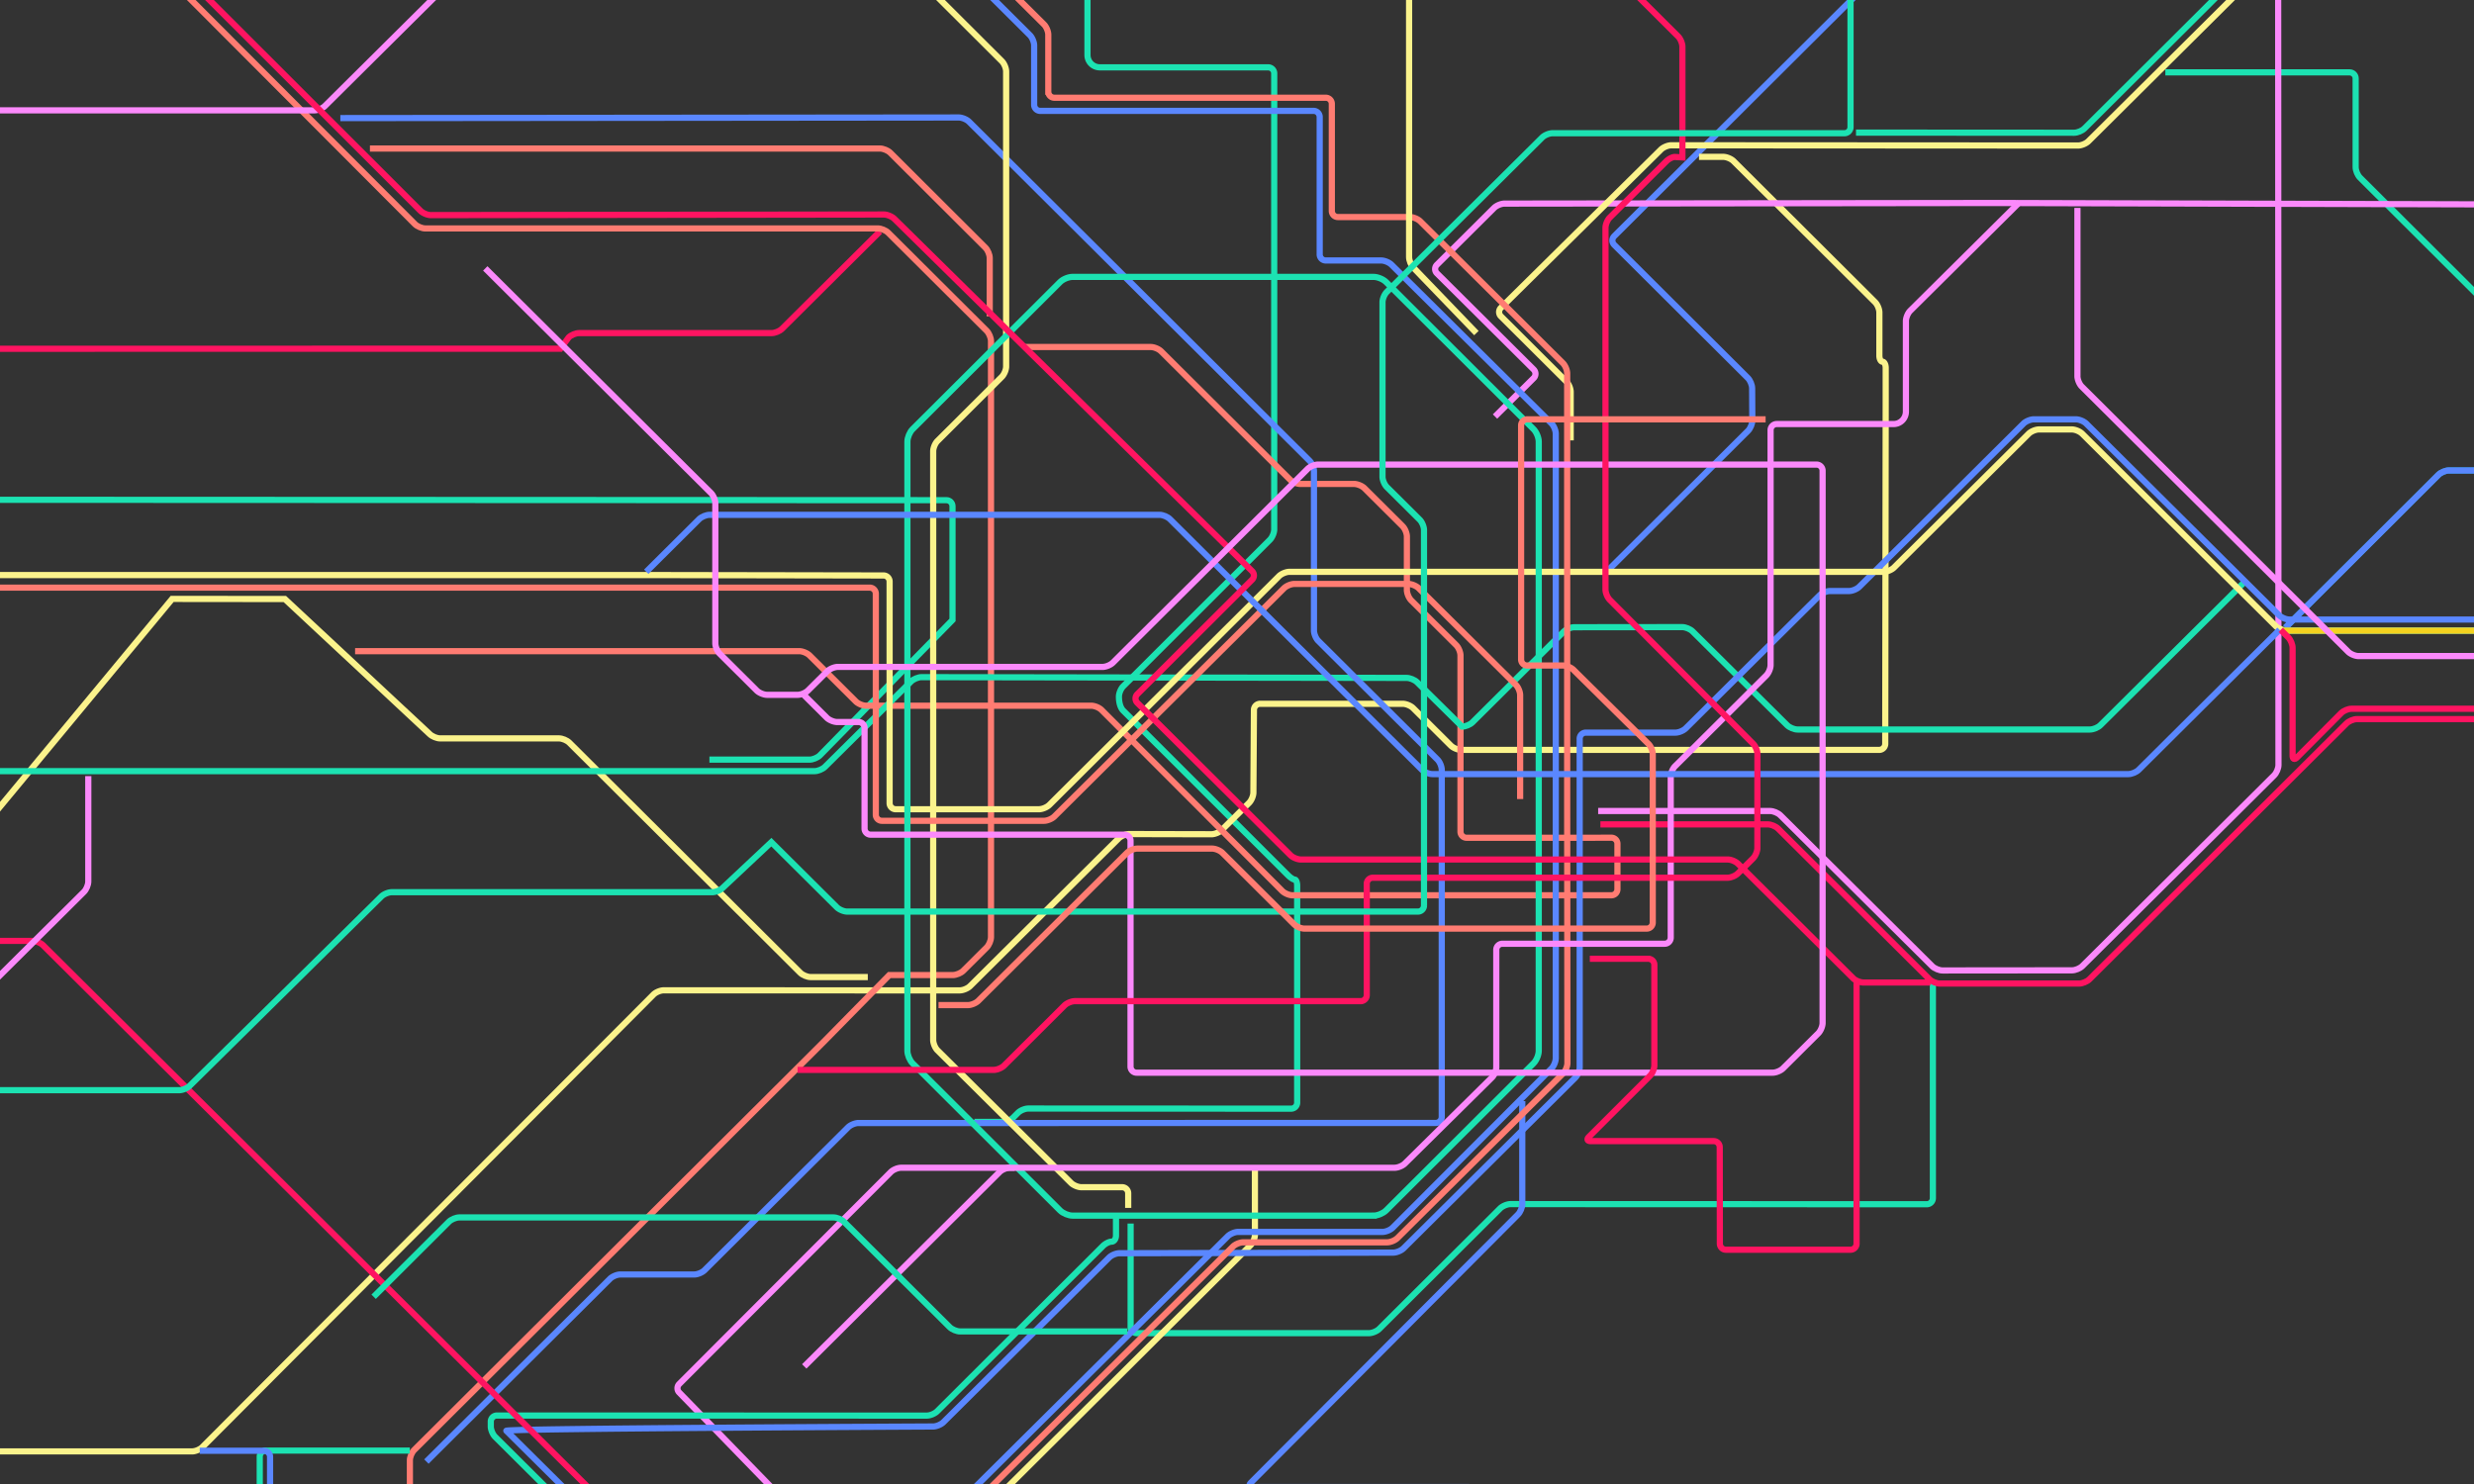 <svg xmlns="http://www.w3.org/2000/svg" viewBox="0 0 800 480">
  <rect x="0" y="0" width="800" height="480" fill="#333333" stroke="none"/>
  <g id="Page-3" fill="none" fill-rule="evenodd">
    <g id="tokyo-anim" stroke-width="2">
      <path id="Shape" stroke="#1CE2B2" d="M625.023 317.772v69.776a1.968 1.968 0 0 1-1.965 1.96l-134.604-.04c-1.08 0-2.594.627-3.36 1.39l-39.085 38.964c-.766.764-2.28 1.39-3.36 1.39h-75.084a1.968 1.968 0 0 1-1.965-1.958v-33.498"/>
      <path id="Shape" stroke="#5A87FF" d="M519.878 184.565l45.383-45.231c.766-.764 1.376-2.273 1.376-3.35l-.06-10.382c0-1.078-.628-2.586-1.395-3.35l-43.221-43.077c-.767-.763-.767-2.017 0-2.762l82.531-82.255c.767-.763 2.28-1.39 3.361-1.39l44.774.098c1.081 0 2.595-.627 3.361-1.372l140.514-139.847"/>
      <path id="Shape" stroke="#1CE2B2" d="M351.65-247.685V17.787a3.998 3.998 0 0 0 3.993 3.992h54.437c1.074 0 1.954.882 1.954 1.96v147.506c0 1.077-.626 2.585-1.388 3.35l-47.44 47.386c-.762.764-1.387 2.272-1.387 3.35 0 2.252.625 3.76 1.387 4.524l53.302 53.263c.762.764 1.739 1.391 2.169 1.391.43 0 .781.882.781 1.96v70.168c0 1.077-.879 1.958-1.954 1.958l-84.993-.039c-1.075 0-2.58.627-3.342 1.391l-1.543 1.548c-.762.764-2.267 1.39-3.341 1.39h-9.203"/>
      <path id="Shape" stroke="#1AA5D0" d="M739.014 202.999l49.506-49.443c.765-.764 2.275-1.391 3.354-1.391h91.892c1.078 0 2.589.627 3.354 1.39l27.028 26.994"/>
      <path id="Shape" stroke="#5A87FF" d="M739.014 202.999l49.506-49.443c.765-.764 2.275-1.391 3.354-1.391h91.892c1.078 0 2.589.627 3.354 1.39l27.028 26.994"/>
      <path id="Shape" stroke="#1CE2B2" d="M600.162 42.896l70.53.04c1.08 0 2.593-.627 3.359-1.391l91.235-90.972c.767-.764 2.28-1.391 3.36-1.391H845.4l-70.998-72.128c-.766-.764-1.395-2.272-1.395-3.35v-27.836"/>
      <path id="Shape" stroke="#FBF38C" d="M405.793 378.106V399.4c0 1.077-.63 2.585-1.397 3.35L223.762 582.597c-.767.764-2.282 1.39-3.364 1.39H111.577a1.969 1.969 0 0 0-1.968 1.96v23.37a1.969 1.969 0 0 1-1.967 1.958H24.32a1.969 1.969 0 0 0-1.968 1.96v45.799c0 1.077.885 1.958 1.968 1.958h36.828"/>
      <path id="Shape" stroke="#1CE2B2" d="M7.672-66.137l-91.375 90.972c-.767.764-1.397 2.272-1.397 3.35v100.669c0 1.077.885 1.959 1.968 1.959h50.272c1.082 0 1.967.881 1.967 1.958l.079 26.916c0 1.077.885 1.959 1.968 1.959l334.885.137c1.082 0 1.967.882 1.967 1.959v36.788l-42.874 43.782c-.767.764-2.282 1.391-3.364 1.391H229.4"/>
      <path id="Shape" stroke="#FF1461" d="M284.532 74.866l-31.642 31.48c-.768.764-2.284 1.39-3.367 1.39h-62.26c-1.083 0-2.599.627-3.367 1.391l-2.677 3.664-264.103.02c-1.083 0-2.6-.628-3.367-1.392l-47.217-46.975c-.768-.764-2.284-1.39-3.367-1.39h-57.357l-1.123-34.614c0-1.078-.63-2.586-1.398-3.35l-66.414-65.937"/>
      <path id="Shape" stroke="#FBF38C" d="M549.393 50.732h7.82c1.084 0 2.6.627 3.369 1.39l45.741 45.604c.769.764 1.399 2.273 1.399 3.35v13.948c0 1.077.453 1.959 1.024 1.978.552 0 1.025.901 1.025 1.979v10.774l-.154 110.835a1.97 1.97 0 0 1-1.97 1.96H472.512c-1.083 0-2.6-.628-3.368-1.392l-12.194-12.125c-.768-.764-2.285-1.391-3.369-1.391h-46.115a2 2 0 0 0-1.99 1.959l-.177 26.739c0 1.077-.63 2.586-1.399 3.35l-8.806 8.756c-.768.764-2.285 1.39-3.368 1.39l-26.614-.058c-1.083 0-2.6.627-3.368 1.391l-48.047 47.778c-.768.764-2.285 1.39-3.368 1.39h-16.35l-79.343-.019c-1.083 0-2.6.627-3.349 1.391L65.453 468.059c-.768.765-2.265 1.392-3.348 1.392h-186.04"/>
      <path id="Shape" stroke="#FF7C72" d="M-9.575-71.589L134.173 72.496c.767.764 2.281 1.39 3.363 1.39h146.318c1.082 0 2.596.627 3.363 1.391l31.84 31.715c.767.764 1.396 2.272 1.396 3.35v192.757c0 1.078-.629 2.586-1.396 3.35l-7.571 7.542c-.767.764-2.282 1.39-3.363 1.39h-20.55l-20.612 20.98c-.767.765-2.006 2.018-2.773 2.782L133.937 469c-.767.764-1.396 2.272-1.396 3.35v186.945"/>
      <path id="Shape" stroke="#FF7C72" d="M114.823 210.619h143.619c1.081 0 2.596.627 3.363 1.39l14.93 14.869c.768.764 2.283 1.39 3.365 1.39h72.783c1.082 0 2.597.628 3.344 1.392l58.404 58.532c.768.764 2.263 1.39 3.344 1.39h103.078a1.969 1.969 0 0 0 1.967-1.958v-14.712a1.969 1.969 0 0 0-1.967-1.959l-6.688.02h-40.13a1.969 1.969 0 0 1-1.967-1.959V212.01c0-1.078-.63-2.586-1.397-3.35l-14.537-14.476c-.767-.764-1.396-2.273-1.396-3.35v-17.297c0-1.078-.63-2.586-1.397-3.35l-12.314-12.263c-.767-.764-2.282-1.39-3.364-1.39h-17.35c-1.082 0-2.597-.628-3.364-1.392l-41.683-41.51c-.767-.763-2.282-1.39-3.364-1.39h-41.23"/>
      <path id="Shape" stroke="#1CE2B2" d="M700.193 23.405h59.578c1.08 0 1.964.882 1.964 1.959v28.737c0 1.078.628 2.586 1.394 3.35l50.721 50.599c.766.764 1.394 2.272 1.394 3.35v101.472l104.723 104.273"/>
      <path id="Shape" stroke="#FB89FB" d="M483.431 134.73l12.506-12.439c.768-.744.768-1.998 0-2.762l-31.293-31.127c-.768-.744-.768-1.998 0-2.762l18.492-18.394c.768-.764 2.284-1.391 3.368-1.391l160.148-.196 422.668 1.196a1.97 1.97 0 0 1 1.97 1.959v71.5"/>
      <path id="Shape" stroke="#FBF38C" d="M280.615 316.03h-18.478c-1.08 0-2.594-.628-3.361-1.392l-74.675-74.419c-.767-.764-2.28-1.39-3.362-1.39h-38.428c-1.081 0-2.595-.628-3.362-1.392l-46.841-43.68-36.441-.04-56.8 68.591c-.767.764-1.396 2.273-1.396 3.35v23.899"/>
      <path id="Shape" stroke="#1CE2B2" d="M726.064 187.967l-46.882 46.602c-.768.764-2.286 1.391-3.37 1.391h-94.551c-1.084 0-2.601-.627-3.37-1.39l-30.565-30.344c-.768-.764-2.285-1.391-3.37-1.391l-34.9.039c-1.083 0-2.6.627-3.37 1.39l-29.54 29.365c-.768.764-2.285 1.39-3.369 1.39l-14.531-14.353c-.782-.772-2.32-1.4-3.42-1.401l-156.814-.242c-1.107-.002-2.642.63-3.424 1.406l-27.826 27.605c-.768.764-2.286 1.391-3.37 1.391h-442.31l-88.561.196-12.435 12.36"/>
      <path id="Shape" stroke="#5A87FF" d="M137.88 472.742l59.376-59.12c.767-.764 2.281-1.39 3.363-1.39h23.857c1.081 0 2.596-.627 3.363-1.391l46.395-46.211c.767-.764 2.282-1.391 3.364-1.391h33.434l153.21-.02a1.969 1.969 0 0 0 1.967-1.96V249.015c0-1.078-.63-2.586-1.396-3.35l-38.529-38.375c-.767-.764-1.396-2.273-1.396-3.35v-51.52c0-1.077-.63-2.585-1.397-3.35L313.373 39.39c-.767-.763-2.282-1.39-3.363-1.39l-199.958.196"/>
      <path id="Shape" stroke="#FB89FB" d="M328.127 377.714h-36.748c-1.075 0-2.58.627-3.343 1.391l-68.394 68.543a1.954 1.954 0 0 0 0 2.762l31.835 32.777c.762.764 2.267 1.391 3.342 1.391h51.846"/>
      <path id="Shape" stroke="#FBF38C" d="M364.817 390.702v-4.74a1.967 1.967 0 0 0-1.964-1.96H349.69c-1.08 0-2.593-.626-3.36-1.39l-43.178-42.88c-.766-.765-1.395-2.273-1.395-3.35V145.974c0-1.078.629-2.586 1.395-3.35l20.804-20.745c.766-.764 1.394-2.272 1.394-3.35v-95.4c0-1.077-.628-2.585-1.394-3.349L137.353-166.296l-.589-40.883c0-1.077-.629-2.586-1.395-3.35l-11.57-11.538"/>
      <path id="Shape" stroke="#5A87FF" d="M120.76 573.998h99.023c1.082 0 2.597-.627 3.364-1.39L397.031 399.85c.767-.764 2.282-1.39 3.364-1.39h46.63c1.081 0 2.596-.627 3.344-1.391l51.33-51.461c.768-.764 1.378-2.273 1.378-3.35V140.294c0-1.078-.63-2.586-1.397-3.35L449.975 85.64c-.767-.764-2.282-1.39-3.364-1.39h-17.904a1.969 1.969 0 0 1-1.967-1.96V37.823a1.969 1.969 0 0 0-1.968-1.96h-88.398a1.969 1.969 0 0 1-1.967-1.958V14.708c0-1.078-.63-2.586-1.397-3.35L154.778-166.081"/>
      <path id="Shape" stroke="#FBF38C" d="M846.645-47.175h-75.932c-1.082 0-2.597.627-3.364 1.391l-92.024 91.462c-.768.764-2.282 1.39-3.364 1.39l-131.505-.078c-1.082 0-2.597.627-3.364 1.372l-51.756 51.186a1.945 1.945 0 0 0 0 2.762l21.166 21.098c.768.764 1.397 2.272 1.397 3.35v15.69"/>
      <path id="Shape" stroke="#FF1461" d="M517.51 266.644h54.108c1.083 0 2.598.627 3.365 1.39l48.914 48.7c.767.763 2.282 1.39 3.364 1.39H672.3c1.082 0 2.597-.627 3.364-1.39l83.11-82.745c.768-.764 2.283-1.391 3.365-1.391h42.106c1.082 0 2.597.627 3.364 1.39L908.151 334.09"/>
      <path id="Shape" stroke="#FB89FB" d="M516.783 262.314h55.559c1.083 0 2.6.627 3.369 1.39l49.076 48.797c.769.764 2.286 1.391 3.37 1.391l41.846-.04c1.083 0 2.6-.626 3.369-1.39l62-61.686c.769-.764 1.4-2.273 1.4-3.35l-.1-268.176c0-1.077-.63-2.586-1.398-3.35l-99.67-99.277c-.769-.764-2.286-1.391-3.37-1.391h-365.03c-1.084 0-2.6.627-3.37 1.39L105.06 34.297c-.769.764-2.286 1.39-3.37 1.39H-27.748c-1.083 0-2.6.627-3.369 1.391l-36.664 36.456c-.769.764-1.4 2.272-1.4 3.35V261.98"/>
      <path id="Shape" stroke="#5A87FF" d="M-48.686 671.005v-98.417a1.97 1.97 0 0 1 1.97-1.96h264.114c1.084 0 2.6-.626 3.37-1.39l23.725-23.586a1.943 1.943 0 0 0 0-2.762l-80.753-80.1c-.769-.764 137.958-1.39 137.958-1.39 1.084 0 2.601-.627 3.37-1.391l53.579-53.263c.768-.764 2.286-1.391 3.37-1.391l88.477-.196c1.084 0 2.601-.627 3.37-1.39l55.55-55.223c.768-.764 1.399-2.272 1.399-3.35V238.925a1.97 1.97 0 0 1 1.97-1.959h28.967c1.084 0 2.601-.627 3.37-1.39l43.273-43.018c.769-.764 2.286-1.391 3.37-1.391h6.109c1.083 0 2.6-.627 3.37-1.391l53.066-52.754c.769-.764 2.286-1.39 3.37-1.39h13.577c1.084 0 2.601.626 3.37 1.39l62.348 61.98c.768.764 2.286 1.391 3.37 1.391h73.974c1.084 0 2.601.627 3.37 1.391l93.877 93.5-.563 44.623"/>
      <path id="Shape" stroke="#FF7C72" d="M491.557 258.456V224.84c0-1.078-.63-2.586-1.399-3.35l-31.402-31.225c-.769-.764-2.286-1.391-3.37-1.391h-36.82c-1.083 0-2.6.627-3.368 1.39l-74.251 73.832c-.769.764-2.286 1.391-3.37 1.391h-52.403a1.97 1.97 0 0 1-1.97-1.959v-71.5a1.97 1.97 0 0 0-1.97-1.96h-427.107c-1.083 0-2.6.628-3.368 1.392l-37.845 37.63c-.768.764-2.285 1.391-3.369 1.391h-56.934c-1.084 0-2.6.627-3.37 1.391l-13.179 13.105c-.768.764-2.285 1.391-3.369 1.391h-13.18"/>
      <path id="Shape" stroke="#FBF38C" d="M-25.103 186H209.24l76.458.132a1.97 1.97 0 0 1 1.971 1.96v71.696a1.97 1.97 0 0 0 1.97 1.959h46.309c1.084 0 2.601-.627 3.37-1.391l74.27-74.008c.77-.764 2.286-1.391 3.37-1.391H609.09c1.084 0 2.601-.627 3.37-1.39l43.53-43.273c.768-.764 2.286-1.391 3.37-1.391h10.581c1.084 0 2.602.627 3.37 1.39l62.585 62.216c.769.764 2.286 1.39 3.37 1.39h73.798c1.084 0 2.601.628 3.37 1.392l94.024 93.481 9.257.57c.847 0 2.167-.627 2.936-1.39l103.968-89.366c.749-.764 9.065 6.25 9.065 6.25"/>
      <path id="Shape" stroke="#1CE2B2" d="M444.18 393.19c1.296 0 3.102-.744 4.024-1.665l47.7-47.602c.924-.92 1.67-2.723 1.67-4.016V142.84c0-1.293-.746-3.095-1.67-4.015l-47.7-47.602c-.922-.92-2.728-1.665-4.024-1.665h-97.364c-1.296 0-3.102.744-4.024 1.665l-47.7 47.602c-.923.92-1.67 2.722-1.67 4.015v197.067c0 1.293.747 3.095 1.67 4.016l47.7 47.602c.922.92 2.728 1.665 4.024 1.665h97.364z"/>
      <path id="Shape" stroke="#5A87FF" d="M492.247 356.166v33.302c0 1.077-.624 2.586-1.384 3.35l-86.388 86.76c-.76.764-.507 1.391.566 1.391h70.023"/>
      <path id="Shape" stroke="#FF7C72" d="M320.04 102.32V83.456c0-1.077-.629-2.586-1.394-3.35L287.908 49.43c-.765-.764-2.277-1.391-3.356-1.391H119.617"/>
      <path id="Shape" stroke="#1AA5D0" d="M738.402 204h72.046"/>
      <path id="Shape" stroke="#F4D21F" d="M738.402 204h72.046"/>
      <path id="Shape" stroke="#FF7C72" d="M161.435-220.774l-12.549 12.478c-.768.764-1.399 2.273-1.418 3.35l-.355 21.45c-.02 1.078.59 2.586 1.36 3.35L337.578 7.89c.769.764 1.399 2.273 1.399 3.35v18.414a1.97 1.97 0 0 0 1.97 1.959h87.747a1.97 1.97 0 0 1 1.97 1.959v34.673a1.97 1.97 0 0 0 1.97 1.959h23.267c1.083 0 2.6.626 3.369 1.39l46.1 45.84c.767.763 1.398 2.271 1.398 3.349v138.636l.076 84.406c0 1.078-.63 2.586-1.38 3.35L451.9 400.438c-.768.764-2.285 1.39-3.368 1.39h-46.494c-1.084 0-2.6.628-3.369 1.392l-173.74 172.756c-.769.764-2.286 1.391-3.37 1.391H-42.824a1.97 1.97 0 0 0-1.97 1.96v93.244a1.97 1.97 0 0 1-1.97 1.959h-224.253"/>
      <path id="Shape" stroke="#FB89FB" d="M260.066 441.967l63.14-62.862c.768-.764 2.283-1.39 3.365-1.39h124.352c1.082 0 2.597-.608 3.364-1.372l28.157-27.836c.767-.744 1.397-2.253 1.397-3.33v-37.964c0-1.077.885-1.959 1.967-1.959h52.476a1.969 1.969 0 0 0 1.968-1.959v-52.107c0-1.077.63-2.586 1.397-3.35l29.494-29.364c.767-.764 1.397-2.272 1.397-3.35v-76.006c0-1.077.885-1.959 1.967-1.959h37.788a4.004 4.004 0 0 0 4.007-4v-29.301c0-1.078.63-2.586 1.397-3.35l35.26-35.006"/>
      <path id="Shape" stroke="#5A87FF" d="M737.107 203.704l-45.52 45.29c-.769.764-2.285 1.39-3.368 1.39H463.177c-1.083 0-2.599-.626-3.367-1.39l-81.491-81.08c-.768-.764-2.284-1.39-3.367-1.39h-145.5c-1.083 0-2.599.626-3.367 1.39l-17.11 17.023"/>
      <path id="Shape" stroke="#1CE2B2" d="M132.524 469.196H85.95a1.964 1.964 0 0 0-1.959 1.959v26.641a1.964 1.964 0 0 1-1.958 1.959H-6.65"/>
      <path id="Shape" stroke="#FF1461" d="M66.343-1.393l69.627 69.579c.768.764 2.284 1.39 3.366 1.39l146.468-.195c1.083 0 2.598.627 3.366 1.371l115.717 113.99a1.944 1.944 0 0 1 0 2.762l-37.128 37.043a1.968 1.968 0 0 0 0 2.781l49.53 49.287c.769.764 2.285 1.39 3.367 1.39H558.66c1.082 0 2.598.627 3.366 1.391l37.188 37.004c.768.764 2.283 1.391 3.366 1.391h21.655"/>
      <path id="Shape" stroke="#1CE2B2" d="M-271.018 670.866H-54.59a1.97 1.97 0 0 0 1.97-1.959v-99.826a1.97 1.97 0 0 1 1.969-1.959H215.17c1.083 0 2.6-.627 3.367-1.39l20.148-20.04c.768-.764.768-2.018 0-2.762l-78.582-78.2c-.768-.764-1.399-2.273-1.399-3.35v-1.567a1.97 1.97 0 0 1 1.97-1.96l139.006.02c1.083 0 2.6-.627 3.368-1.39l53.61-53.479c.767-.764 2.028-1.39 2.796-1.39.768 0 1.418-.882 1.418-1.96v-6.62"/>
      <path id="Shape" stroke="#FB89FB" d="M156.919 86.815l72.995 72.656c.767.764 1.397 2.273 1.397 3.35v45.251c0 1.078.63 2.586 1.397 3.35l11.986 11.93c.767.764 2.283 1.39 3.365 1.39h9.84c1.083 0 2.598-.626 3.366-1.39l6.278-6.25c.767-.763 2.283-1.39 3.365-1.39h85.61c1.083 0 2.598-.627 3.366-1.39l62.958-62.667c.767-.764 2.283-1.39 3.365-1.39h161.184a1.97 1.97 0 0 1 1.968 1.959v178.653c0 1.077-.63 2.586-1.398 3.35l-11.395 11.342c-.767.764-2.283 1.39-3.365 1.39H367.54a1.97 1.97 0 0 1-1.969-1.958v-73.068a1.97 1.97 0 0 0-1.968-1.959h-82.067a1.97 1.97 0 0 1-1.968-1.959v-32.518a1.97 1.97 0 0 0-1.968-1.959h-6.889c-1.082 0-2.597-.627-3.365-1.39l-7.42-7.386"/>
      <path id="Shape" stroke="#FF1461" d="M494.655-249.346v211.359c0 1.077.629 2.585 1.396 3.35l46.58 46.406c.767.764 1.397 2.272 1.397 3.35v35.79l-2.478-.138c-.747 0-1.966.627-2.733 1.391L520.55 70.36c-.767.764-1.396 2.273-1.396 3.35v116.947c0 1.078.63 2.586 1.377 3.35l46.384 46.583c.767.764 1.376 2.273 1.376 3.35l-.02 30.344c0 1.077-.629 2.585-1.395 3.35l-4.896 4.877c-.767.764-2.281 1.39-3.363 1.39H443.925a1.968 1.968 0 0 0-1.966 1.96v36.005a1.968 1.968 0 0 1-1.967 1.959h-92.414c-1.082 0-2.596.627-3.363 1.39l-19.525 19.453c-.766.764-2.28 1.39-3.362 1.39h-63.412"/>
      <path id="Shape" stroke="#FF1461" d="M377.888 530.193h-40.4c-1.083 0-2.599-.627-3.367-1.391l-16.321-16.24c-.768-.763-2.284-1.39-3.367-1.39H284.96l-62.62-.036c-1.083 0-2.6-.627-3.367-1.39L13.92 305.723c-.768-.764-2.284-1.39-3.367-1.39h-36.05c-1.082 0-2.598-.627-3.366-1.391l-113.187-112.619"/>
      <path id="Shape" stroke="#1CE2B2" d="M120.82 419.44l24.34-24.272c.767-.764 2.28-1.39 3.36-1.39h121.016c1.08 0 2.593.626 3.36 1.39l34.182 34.086c.767.764 2.28 1.39 3.36 1.39h54.143"/>
      <path id="Shape" stroke="#FBF38C" d="M477.413 107.736L456.99 86.521c-.736-.764-1.34-2.272-1.34-3.35v-332.75"/>
      <path id="Shape" stroke="#1CE2B2" d="M598.393-18.985v60.118a1.97 1.97 0 0 1-1.97 1.96h-94.38c-1.083 0-2.6.626-3.369 1.39L448.45 94.416c-.768.764-1.399 2.272-1.399 3.35v56.416c0 1.078.631 2.586 1.4 3.35l10.62 10.559c.768.764 1.398 2.272 1.398 3.35v121.452a1.97 1.97 0 0 1-1.97 1.96H273.977c-1.084 0-2.6-.628-3.37-1.392l-21.18-21.058-15.743 14.79c-.769.764-2.286 1.39-3.37 1.39h-103.62c-1.083 0-2.6.628-3.37 1.372L61.3 351.249c-.769.764-2.286 1.372-3.37 1.372h-69.77c-1.083 0-2.6.627-3.369 1.39l-68.134 67.74c-.768.764-2.285 1.39-3.37 1.39h-34.362c-1.084 0-2.6.628-3.37 1.392l-61.572 61.216c-.769.764-1.4 2.272-1.4 3.35v98.024a1.97 1.97 0 0 1-1.97 1.959h-30.717c-1.084 0-2.6.626-3.37 1.39l-48.233 47.955"/>
      <path id="Shape" stroke="#FB89FB" d="M28.548 251.031v34.085c0 1.078-.629 2.586-1.394 3.35l-56.218 55.888c-.766.764-2.278 1.39-3.358 1.39H-189.59"/>
      <path id="Shape" stroke="#FF1461" d="M824.118 245.585l-14.88-14.946c-.76-.764-2.261-1.39-3.334-1.39H760.39c-1.072 0-2.574.626-3.335 1.39l-14.333 14.398c-.76.764-1.384.51-1.384-.568V209.54c0-1.077-.624-2.585-1.385-3.35l-2.457-2.468"/>
      <path id="Shape" stroke="#FB89FB" d="M671.768 67.246v54.438c0 1.077.63 2.586 1.397 3.35l86.147 85.78c.767.765 2.282 1.392 3.364 1.392h98.344c1.082 0 2.597-.627 3.344-1.391l22.545-22.802c.768-.764 2.263-1.39 3.345-1.39h106.095a1.969 1.969 0 0 0 1.967-1.96l.04-95.242c0-1.078.885-1.96 1.967-1.96h38.913c1.082 0 1.967.882 1.967 1.96v48.091"/>
      <path id="Shape" stroke="#5A87FF" d="M-121.83 627.75h241.125c1.081 0 1.965-.88 1.965-1.958V501.89a1.967 1.967 0 0 0-1.965-1.959H89.297a1.967 1.967 0 0 1-1.964-1.959v-26.758a1.967 1.967 0 0 0-1.965-1.96H64.584"/>
      <path id="Shape" stroke="#FF7C72" d="M303.483 325.098h9.512c1.08 0 2.594-.627 3.36-1.39l48.05-47.838c.767-.764 2.28-1.39 3.362-1.39h24.172c1.081 0 2.594.626 3.36 1.39l23.171 23.096c.767.764 2.28 1.39 3.36 1.39h110.645c1.08 0 1.965-.88 1.965-1.958V243.94c0-1.077-.63-2.586-1.396-3.33l-20.281-20.04c-.766-.764-2.024-1.998-2.79-2.762l-1.16-1.156c-.767-.764-2.28-1.39-3.36-1.39h-11.615a1.968 1.968 0 0 1-1.966-1.96V137.59c0-1.077.885-1.959 1.966-1.959h77.097"/>
      <path id="Shape" stroke="#FF1461" d="M600.346 317.772v84.488a1.96 1.96 0 0 1-1.95 1.959h-40.31a1.96 1.96 0 0 1-1.95-1.96l-.04-31.205a1.96 1.96 0 0 0-1.95-1.959h-39.784c-1.072 0-1.326-.627-.565-1.39l19.775-19.766c.76-.764 1.384-2.272 1.384-3.35v-32.518a1.96 1.96 0 0 0-1.95-1.959H514.09"/>
      <path id="Shape" stroke="#1CE2B2" d="M-189.944 231.187v111.189c0 1.077.63 2.585 1.397 3.35l48.925 48.718c.767.764 2.282 1.39 3.364 1.39h21.738c1.082 0 2.597.627 3.364 1.391L1.547 509.452c.768.764 2.282 1.39 3.364 1.39H175.04c1.082 0 1.967.882 1.967 1.96v60.412"/>
    </g>
  </g>
</svg>
